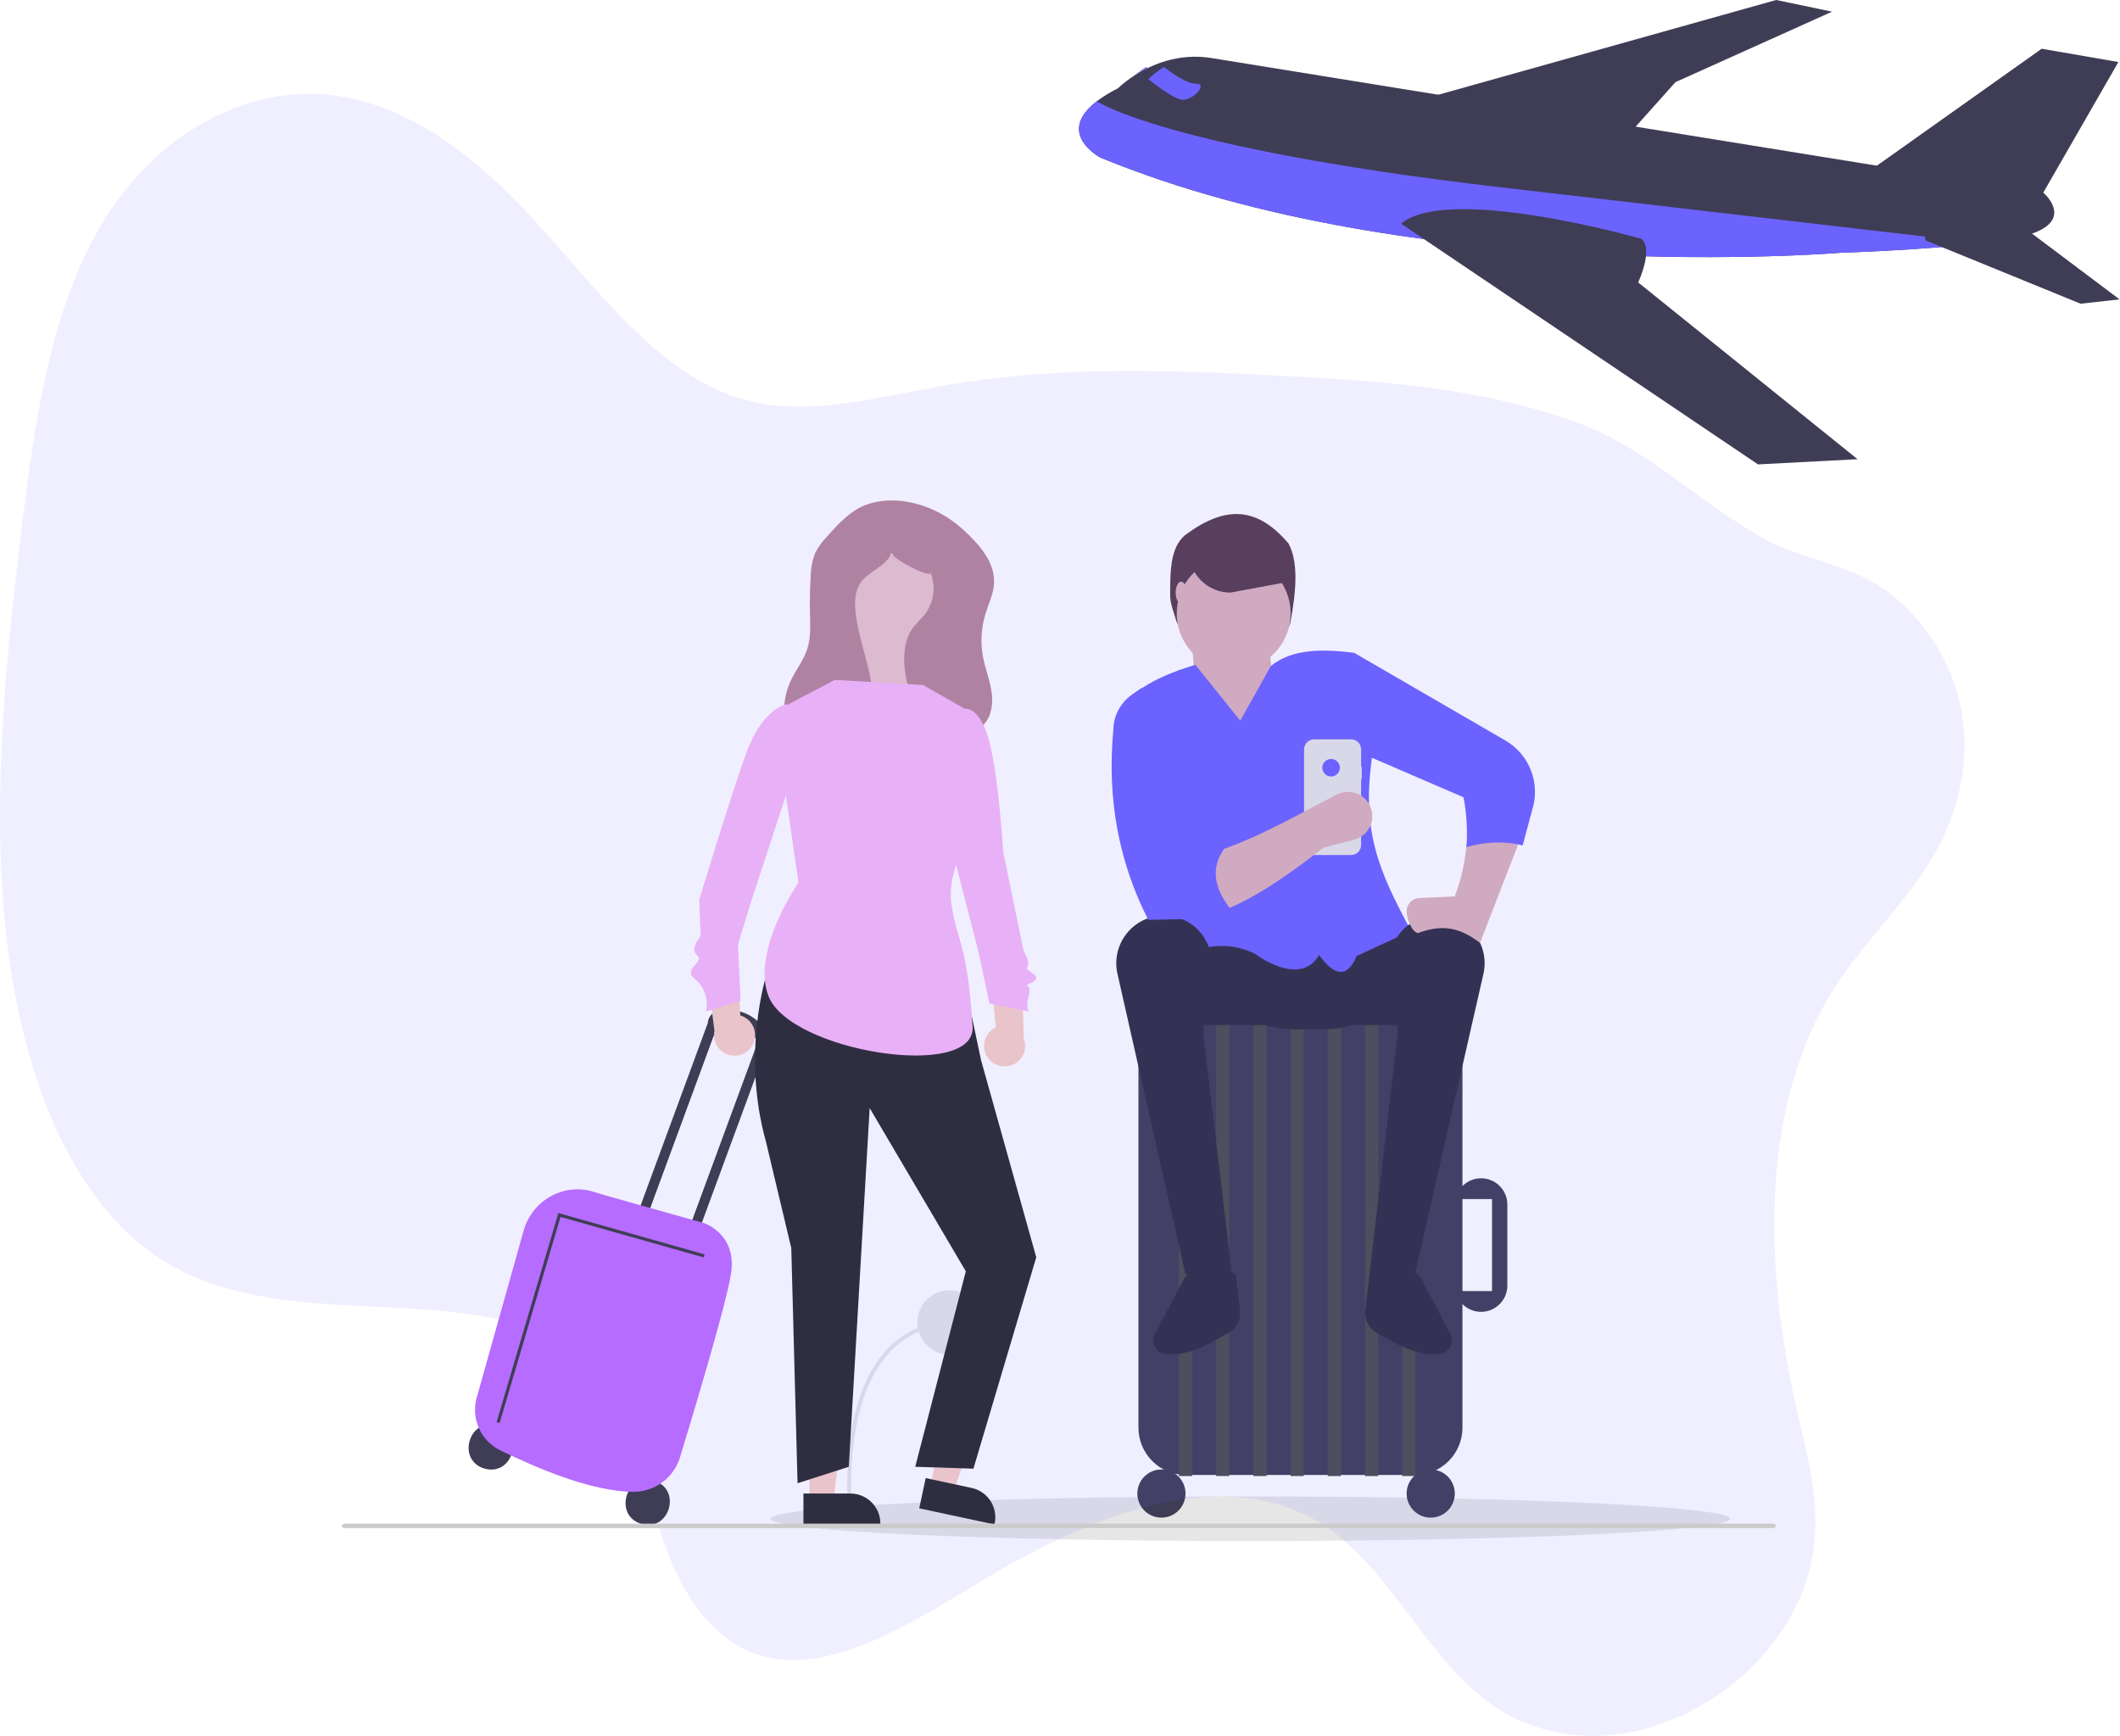 <svg width="949" height="777" viewBox="0 0 949 777" fill="none" xmlns="http://www.w3.org/2000/svg">
<path d="M422.777 291.959C430.61 277.629 425.344 259.662 411.014 251.829C396.684 243.995 378.717 249.262 370.884 263.592C363.051 277.921 368.317 295.888 382.647 303.721C396.977 311.555 414.943 306.288 422.777 291.959Z" fill="#E9C4CB"/>
<path d="M559.726 689.805C678.317 689.805 774.453 685.328 774.453 679.805C774.453 674.282 678.317 669.805 559.726 669.805C441.136 669.805 345 674.282 345 679.805C345 685.328 441.136 689.805 559.726 689.805Z" fill="#E6E6E6"/>
<path d="M662.988 527.401C660.295 527.402 657.684 528.327 655.591 530.021C653.497 531.716 652.049 534.078 651.488 536.712H667.889V577.873H651.488C652.093 580.715 653.729 583.232 656.08 584.939C658.431 586.646 661.331 587.423 664.221 587.118C667.111 586.814 669.785 585.45 671.729 583.291C673.673 581.131 674.749 578.328 674.749 575.423V539.162C674.749 537.617 674.445 536.088 673.854 534.661C673.263 533.234 672.396 531.938 671.304 530.846C670.212 529.754 668.916 528.888 667.489 528.297C666.062 527.706 664.533 527.401 662.988 527.401V527.401Z" fill="#3F3D56"/>
<path d="M530.759 455.37C525.153 455.376 519.779 457.606 515.815 461.57C511.851 465.534 509.621 470.908 509.615 476.514V639.05C509.621 644.656 511.851 650.031 515.815 653.995C519.779 657.959 525.153 660.188 530.759 660.195H633.514C639.12 660.188 644.494 657.959 648.458 653.995C652.422 650.031 654.652 644.656 654.658 639.05V476.514C654.652 470.908 652.422 465.534 648.458 461.57C644.494 457.606 639.12 455.376 633.514 455.37H530.759Z" fill="#3F3D56"/>
<path d="M519.905 679.305C525.859 679.305 530.685 674.479 530.685 668.525C530.685 662.571 525.859 657.745 519.905 657.745C513.951 657.745 509.125 662.571 509.125 668.525C509.125 674.479 513.951 679.305 519.905 679.305Z" fill="#3F3D56"/>
<path d="M640.448 679.305C646.402 679.305 651.228 674.479 651.228 668.525C651.228 662.571 646.402 657.745 640.448 657.745C634.494 657.745 629.668 662.571 629.668 668.525C629.668 674.479 634.494 679.305 640.448 679.305Z" fill="#3F3D56"/>
<path d="M533.625 453.9H527.745V660.685H533.625V453.9Z" fill="#4D4D4D"/>
<path d="M550.286 453.9H544.406V660.685H550.286V453.9Z" fill="#4D4D4D"/>
<path d="M566.946 453.9H561.066V660.685H566.946V453.9Z" fill="#4D4D4D"/>
<path d="M583.606 453.9H577.726V660.685H583.606V453.9Z" fill="#4D4D4D"/>
<path d="M600.267 453.9H594.387V660.685H600.267V453.9Z" fill="#4D4D4D"/>
<path d="M616.927 453.9H611.047V660.685H616.927V453.9Z" fill="#4D4D4D"/>
<path d="M633.588 453.9H627.708V660.685H633.588V453.9Z" fill="#4D4D4D"/>
<path d="M632.008 438.219C635.85 431.684 637.876 424.24 637.875 416.659H533.748C533.747 424.24 535.773 431.684 539.615 438.219H518.435C518.435 449.586 528.033 458.8 539.873 458.8H566.109C570.517 460.104 575.09 460.764 579.686 460.76H591.937C596.533 460.764 601.107 460.104 605.514 458.8H631.75C643.59 458.8 653.188 449.586 653.188 438.219H632.008Z" fill="#2F2E41"/>
<path d="M555.092 586.693C555.285 588.782 554.841 590.881 553.817 592.713C552.794 594.545 551.239 596.024 549.358 596.954L549.306 596.983C539.504 602.574 531.484 606.962 521.966 606.154C521.007 606.069 520.08 605.764 519.258 605.262C518.436 604.76 517.741 604.075 517.228 603.261C516.714 602.447 516.395 601.525 516.296 600.567C516.197 599.609 516.32 598.642 516.656 597.739L530.195 571.993C538.06 562.83 543.602 562.821 553.226 570.523L555.092 586.693Z" fill="#2F2E41"/>
<path d="M611.141 586.693C610.948 588.782 611.392 590.881 612.416 592.713C613.439 594.545 614.994 596.024 616.875 596.954L616.927 596.983C626.729 602.574 634.749 606.962 644.267 606.154C645.226 606.069 646.153 605.764 646.975 605.262C647.797 604.76 648.492 604.075 649.005 603.261C649.519 602.447 649.838 601.525 649.937 600.567C650.036 599.609 649.913 598.642 649.577 597.739L636.038 571.993C628.173 562.83 622.631 562.821 613.007 570.523L611.141 586.693Z" fill="#2F2E41"/>
<path d="M571.793 283.375H534.12C532.413 283.378 530.751 282.831 529.38 281.815C528.008 280.799 527.001 279.368 526.506 277.735C525.346 273.869 523.849 270.117 523.825 266.715C523.733 253.511 524.389 245.106 530.195 239.764C549.541 225.095 563.559 227.793 576.746 243.195C581.376 251.799 580.187 264.64 577.683 278.44C577.435 279.822 576.71 281.074 575.633 281.976C574.557 282.878 573.198 283.373 571.793 283.375Z" fill="#563C4C"/>
<path d="M552.246 300.036C566.318 300.036 577.726 288.628 577.726 274.555C577.726 260.483 566.318 249.075 552.246 249.075C538.173 249.075 526.765 260.483 526.765 274.555C526.765 288.628 538.173 300.036 552.246 300.036Z" fill="#DAB2BA"/>
<path d="M571.846 325.517L536.565 326.497L533.625 288.276L567.926 287.296L571.846 325.517Z" fill="#DAB2BA"/>
<path d="M631.628 416.659L607.283 427.927C603.204 437.604 597.58 437.325 590.467 427.439C583.677 439.33 569.053 432.204 561.908 427.011C557.302 424.663 552.208 423.434 547.039 423.424C541.87 423.413 536.771 424.621 532.155 426.949L506.185 311.796C514.19 304.914 524.857 300.591 535.095 297.586L555.186 322.576L568.906 298.076C578.442 290.409 591.837 290.395 606.147 292.196L614.502 336.865C608.992 372.102 617.278 389.775 631.628 416.659Z" fill="#6C63FF"/>
<path d="M551.266 568.562L530.685 570.522L500.197 435.775C499.504 432.655 499.52 429.419 500.245 426.305C500.969 423.192 502.384 420.281 504.384 417.788C506.384 415.294 508.919 413.282 511.801 411.899C514.683 410.516 517.838 409.799 521.035 409.799V409.799C524.074 409.799 527.078 410.448 529.847 411.702C532.615 412.957 535.083 414.788 537.087 417.074C539.09 419.359 540.582 422.046 541.464 424.955C542.345 427.863 542.595 430.927 542.197 433.94L538.525 461.74L551.266 568.562Z" fill="#2F2E41"/>
<path d="M613.007 570.522L633.588 569.542L664.076 435.775C664.769 432.655 664.753 429.419 664.029 426.305C663.304 423.192 661.889 420.281 659.889 417.788C657.889 415.294 655.354 413.282 652.472 411.899C649.59 410.516 646.435 409.799 643.238 409.799V409.799C640.199 409.799 637.195 410.448 634.426 411.702C631.658 412.957 629.19 414.788 627.186 417.074C625.183 419.359 623.691 422.046 622.809 424.955C621.928 427.863 621.678 430.927 622.076 433.94L625.748 461.74L613.007 570.522Z" fill="#2F2E41"/>
<path d="M679.901 377.144L662.499 422.049C652.984 414.774 645.312 413.781 634.758 417.639C631.84 417.234 629.668 410.819 629.668 407.872C629.668 406.353 630.253 404.893 631.303 403.794C632.352 402.696 633.785 402.045 635.303 401.976L651.228 401.252C654.142 393.622 655.913 385.605 656.483 377.458C664.125 375.29 672.204 375.181 679.901 377.144V377.144Z" fill="#DAB2BA"/>
<path d="M681.609 378.438L685.851 362.607C687.704 356.817 687.522 350.568 685.336 344.896C683.149 339.224 679.089 334.469 673.83 331.421L606.147 292.196L605.167 335.317L655.148 356.877C656.529 364.214 656.977 371.695 656.483 379.144C664.28 376.827 673.793 376.335 681.609 378.438Z" fill="#6C63FF"/>
<path d="M577.236 260.345L550.776 265.245C548.33 265.245 545.909 264.763 543.65 263.828C541.391 262.892 539.338 261.52 537.609 259.791C535.88 258.062 534.508 256.009 533.573 253.75C532.637 251.491 532.155 249.07 532.155 246.625H578.216L577.236 260.345Z" fill="#563C4C"/>
<path d="M528.725 270.145C530.078 270.145 531.175 267.951 531.175 265.245C531.175 262.539 530.078 260.345 528.725 260.345C527.372 260.345 526.275 262.539 526.275 265.245C526.275 267.951 527.372 270.145 528.725 270.145Z" fill="#DAB2BA"/>
<path d="M609.577 343.237H609.292V335.441C609.292 334.848 609.176 334.261 608.949 333.714C608.722 333.166 608.39 332.669 607.971 332.25C607.552 331.831 607.054 331.499 606.507 331.272C605.959 331.045 605.373 330.928 604.78 330.928H588.262C587.669 330.928 587.083 331.045 586.535 331.272C585.988 331.499 585.49 331.831 585.071 332.25C584.652 332.669 584.32 333.166 584.093 333.714C583.866 334.261 583.75 334.848 583.75 335.441V378.213C583.75 378.806 583.866 379.392 584.093 379.94C584.32 380.487 584.652 380.985 585.071 381.404C585.49 381.823 585.988 382.155 586.535 382.382C587.083 382.609 587.669 382.725 588.262 382.725H604.78C605.373 382.725 605.959 382.609 606.507 382.382C607.054 382.155 607.552 381.823 607.971 381.404C608.39 380.985 608.722 380.487 608.949 379.94C609.176 379.392 609.292 378.806 609.292 378.213V348.787H609.577V343.237Z" fill="#E6E6E6"/>
<path d="M595.857 347.567C598.022 347.567 599.777 345.812 599.777 343.647C599.777 341.482 598.022 339.727 595.857 339.727C593.692 339.727 591.937 341.482 591.937 343.647C591.937 345.812 593.692 347.567 595.857 347.567Z" fill="#6C63FF"/>
<path d="M592.427 379.418C572.268 395.243 552.056 408.415 537.055 410.289L534.605 383.338C549.012 381.261 568.275 371.77 588.507 360.797L598.402 355.652C599.998 354.822 601.774 354.401 603.572 354.426C605.371 354.451 607.135 354.921 608.707 355.795C610.279 356.668 611.61 357.918 612.581 359.432C613.552 360.946 614.132 362.677 614.27 364.471V364.471C614.465 367.014 613.761 369.545 612.28 371.622C610.8 373.699 608.636 375.189 606.168 375.833L592.427 379.418Z" fill="#DAB2BA"/>
<path d="M554.206 410.779L514.025 411.759C500.505 385.235 495.598 356.931 498.344 327.047C498.344 323.853 499.119 320.707 500.601 317.878C502.083 315.05 504.229 312.622 506.854 310.805L511.085 307.876C529.172 334.727 540.391 359.661 536.565 380.398L548.326 379.418C540.71 389.697 544.235 400.179 554.206 410.779Z" fill="#6C63FF"/>
<path d="M379.848 677.816C379.794 677.349 374.771 630.822 395.11 606.2C402.617 597.112 412.675 592.023 425.005 591.074L425.141 592.828C413.306 593.739 403.659 598.613 396.469 607.316C376.606 631.359 381.543 677.157 381.595 677.617L379.848 677.816Z" fill="#E6E6E6"/>
<path d="M425.073 606.391C433.048 606.391 439.513 599.926 439.513 591.951C439.513 583.976 433.048 577.511 425.073 577.511C417.098 577.511 410.633 583.976 410.633 591.951C410.633 599.926 417.098 606.391 425.073 606.391Z" fill="#E6E6E6"/>
<path d="M388.817 225.561C381.196 227.949 375.505 234.189 370.202 240.172C368.139 242.287 366.389 244.688 365.006 247.301C363.659 250.631 362.947 254.186 362.908 257.78C362.554 263.35 362.441 268.928 362.569 274.515C362.692 279.866 363.018 285.352 361.377 290.447C359.79 295.371 356.487 299.535 354.218 304.184C350.598 311.6 349.763 320.599 353.104 328.146C354.943 332.299 357.92 335.835 360.144 339.795C364.076 346.848 365.532 355.019 364.28 363L374.74 349.42C381.439 340.722 388.35 331.557 390.235 320.732C392.969 305.032 384.612 289.654 382.963 273.802C382.503 269.381 382.658 264.608 385.154 260.935C388.839 255.513 396.853 253.597 399.069 247.424C399.39 250.01 414.84 258.242 416.701 256.641C417.845 259.736 418.178 263.074 417.667 266.334C417.156 269.595 415.818 272.67 413.782 275.264C412.286 277.125 410.448 278.691 408.989 280.581C405.212 285.477 404.352 292.077 404.886 298.243C405.419 304.409 407.19 310.397 408.126 316.514C408.918 322.605 409.296 328.742 409.257 334.884C409.327 339.136 409.21 343.881 406.235 346.912C411.114 345.198 415.572 342.46 419.31 338.881C421.339 336.668 423.517 334.598 425.831 332.686C430.51 329.303 436.849 328.3 440.666 323.964C444.074 320.092 444.617 314.413 443.817 309.313C443.016 304.213 441.065 299.36 440.082 294.292C438.841 287.846 439.188 281.193 441.093 274.912C442.483 270.35 444.7 265.952 444.971 261.19C445.524 251.476 438.052 243.352 430.867 236.809C420.104 227.008 403.435 220.98 388.817 225.561Z" fill="#B88698"/>
<path opacity="0.1" d="M820.053 443.99C785.651 499.923 791.11 575.568 805.252 635.087C809.987 655.015 815.464 676.047 810.964 698.46C805.461 725.867 786.295 747.557 767.007 760.046C731.845 782.813 691.995 782.639 663.257 759.591C638.421 739.674 622.322 704.64 596.947 685.811C554.481 654.3 495.544 674.363 444.179 704.846C407.839 726.412 367.811 753.671 334.643 738.879C311.304 728.471 297.02 698.509 290.567 665.803C287.452 650.012 285.662 632.748 278.237 620.771C273.822 613.651 267.691 608.923 261.33 605.067C203.243 569.851 123.759 600.751 67.808 560.769C30.021 533.767 9.006 477.359 2.586 416.854C-3.834 356.349 2.755 291.455 10.822 227.545C16.554 182.127 24.173 133.475 48.012 96.308C73.229 56.99 112.481 39.117 146.383 42.377C180.285 45.637 209.5 67.231 234.598 93.679C265.965 126.734 294.105 169.084 335.075 179.396C362.975 186.419 393.643 177.577 423.424 172.428C473.212 163.821 522.18 165.575 570.798 168.039C617.342 170.399 664.165 173.475 707.373 189.67C737.95 201.13 761.236 225.442 789.716 241.097C808.28 251.301 829.34 252.384 846.589 266.077C867.838 282.946 886.026 314.33 876.981 354.356C868.381 392.411 838.312 414.303 820.053 443.99Z" fill="#6C63FF"/>
<path d="M222.404 638.017C209.734 634.517 204.327 653.758 216.965 657.37C229.635 660.87 235.042 641.629 222.404 638.017Z" fill="#3F3D56"/>
<path d="M292.656 662.782C279.985 659.282 274.578 678.522 287.217 682.134C299.887 685.634 305.294 666.393 292.656 662.782Z" fill="#3F3D56"/>
<path d="M321.087 459.851L320.891 459.796L288.255 548.4L283.953 547.191L316.823 457.951C316.894 456.576 317.433 455.266 318.351 454.24C319.27 453.213 320.511 452.531 321.87 452.308C338.191 449.727 344.807 464.215 344.807 464.215L344.742 464.312L311.375 554.899L307.073 553.689L339.457 465.768C329.598 456.016 321.087 459.851 321.087 459.851Z" fill="#3F3D56"/>
<path d="M283.364 667.764C264.127 667.47 240.338 657.075 224.118 649.282C219.821 647.223 216.39 643.712 214.43 639.369C212.469 635.027 212.105 630.131 213.403 625.546L234.424 550.758C235.362 547.444 236.964 544.355 239.133 541.679C241.302 539.003 243.993 536.796 247.041 535.193C249.999 533.62 253.25 532.675 256.59 532.417C259.93 532.159 263.288 532.593 266.452 533.694C267.202 534.031 287.624 539.747 301.138 543.528C309.088 545.753 314.832 547.361 315.216 547.49C315.535 547.596 329.821 552.504 327.286 569.765C325.339 583.021 310.642 631.87 304.413 652.257C303.06 656.713 300.319 660.62 296.591 663.41C292.862 666.199 288.34 667.725 283.683 667.766C283.577 667.766 283.47 667.765 283.364 667.764Z" fill="#B66CFF"/>
<path d="M223.651 636.946L250.904 544.702L314.991 562.813L315.374 561.459L249.948 542.969L249.751 543.636L222.301 636.547L223.651 636.946Z" fill="#3F3D56"/>
<path d="M337.074 467.338C337.663 466.139 337.981 464.826 338.008 463.49C338.034 462.154 337.767 460.829 337.225 459.608C336.684 458.387 335.881 457.299 334.874 456.421C333.867 455.544 332.68 454.898 331.396 454.529L329.639 422.104L316.075 432.142L319.823 461.395C319.346 463.592 319.692 465.889 320.795 467.849C321.898 469.809 323.682 471.296 325.808 472.029C327.935 472.762 330.256 472.689 332.332 471.824C334.409 470.96 336.096 469.364 337.074 467.338V467.338Z" fill="#E9C4CB"/>
<path d="M442.155 473.372C441.388 472.278 440.871 471.029 440.639 469.714C440.407 468.398 440.467 467.048 440.813 465.757C441.16 464.467 441.785 463.269 442.645 462.246C443.505 461.224 444.578 460.403 445.79 459.84L442.527 427.532L457.476 435.359L458.283 464.84C459.093 466.938 459.106 469.26 458.318 471.367C457.53 473.473 455.997 475.218 454.009 476.27C452.021 477.321 449.716 477.607 447.531 477.073C445.346 476.539 443.433 475.222 442.155 473.372H442.155Z" fill="#E9C4CB"/>
<path d="M362.375 671.997L373.055 671.996L378.137 630.799H362.373L362.375 671.997Z" fill="#E9C4CB"/>
<path d="M359.65 668.509L380.685 668.509H380.685C384.24 668.509 387.65 669.921 390.164 672.435C392.678 674.949 394.09 678.358 394.09 681.913V682.349L359.651 682.35L359.65 668.509Z" fill="#2F2E41"/>
<path d="M416.319 665.582L426.763 667.82L440.364 628.601L424.95 625.299L416.319 665.582Z" fill="#E9C4CB"/>
<path d="M414.386 661.601L434.953 666.008L434.954 666.008C438.43 666.753 441.468 668.849 443.399 671.833C445.33 674.818 445.997 678.448 445.252 681.924L445.161 682.35L411.486 675.135L414.386 661.601Z" fill="#2F2E41"/>
<path d="M343.117 436.235C343.117 436.235 331.754 471.354 342.882 511.068L354.209 558.64L357.02 663.903L379.957 656.541L389.302 495.984L432.343 569.042L409.69 656.541L435.741 657.39L463.873 562.764L439.139 474.463L434.609 452.942L343.117 436.235Z" fill="#2F2E41"/>
<path d="M435.981 319.604L413.167 306.6L373.699 304.318L346.322 318.691L357.448 395.021C357.448 395.021 336.228 425.475 343.964 445.766C353.513 470.81 437.01 483.875 435.377 459.434C432.8 420.864 428.82 423.524 425.901 404.61C422.699 383.857 445.107 357.247 445.107 357.247L435.981 319.604Z" fill="#E8B0F7"/>
<path d="M354.763 326.22L352.22 315.198C352.22 315.198 341.37 316.603 333.852 337.604C326.333 358.605 312.967 402.875 312.967 402.875L313.665 418.959C313.665 418.959 308.515 424.91 312.068 427.628C315.622 430.346 305.649 434.032 310.7 437.894C312.917 439.593 314.596 441.897 315.535 444.528C316.474 447.158 316.633 450.005 315.992 452.724L331.506 447.933L330.365 422.609L336.512 402.647L352.938 352.684L354.763 326.22Z" fill="#E8B0F7"/>
<path d="M427.628 328.099L431.083 317.41C431.083 317.41 437.448 314.806 442.145 329.482C446.843 344.158 449.073 381.297 449.073 381.297L458.199 425.567C458.199 425.567 461.609 431.205 459.796 432.821C457.983 434.437 467.759 436.709 462.077 439.703C456.395 442.697 462.567 439.058 460.444 445.884C459.05 450.368 460.48 452.724 460.48 452.724L442.913 449.189L438.122 426.497L427.255 384.305L427.628 328.099Z" fill="#E8B0F7"/>
<path d="M793.324 684H154.676C154.232 684 153.805 683.895 153.491 683.707C153.177 683.52 153 683.265 153 683C153 682.735 153.177 682.48 153.491 682.293C153.805 682.105 154.232 682 154.676 682H793.324C793.768 682 794.195 682.105 794.509 682.293C794.823 682.48 795 682.735 795 683C795 683.265 794.823 683.52 794.509 683.707C794.195 683.895 793.768 684 793.324 684Z" fill="#CBCBCB"/>
<path d="M521.61 44.643C518.297 44.701 510.714 39.147 506 35.414C508.175 33.403 510.525 31.591 513.023 30C516.823 32.917 523.588 37.639 527.349 37.471C532.776 37.228 526.592 44.557 521.61 44.643Z" fill="#6C63FF"/>
<path d="M910.189 104.366C905.332 106.16 896.806 107.627 886.935 108.811C860.096 112.031 823.315 113.175 823.315 113.175C823.315 113.175 634.29 128.854 492.609 70.544C492.609 70.544 472.001 59.738 491.144 45.2C494.085 43.025 497.213 41.115 500.492 39.493C500.492 39.493 500.571 39.412 500.728 39.262C502.902 37.251 505.253 35.44 507.751 33.849C515.09 29.105 527.485 23.476 542.567 26.025L914.658 86.212C914.658 86.212 928.25 97.695 910.189 104.366Z" fill="#F2F2F2"/>
<path d="M836.044 77.092L913.944 21.821L948.278 27.759L914.658 86.211C914.658 86.211 836.939 86.829 836.044 77.092Z" fill="#F2F2F2"/>
<path d="M639.923 43.517L795.088 0L820.101 5.226L750.01 36.756L728.1 61.264L639.923 43.517Z" fill="#F2F2F2"/>
<path d="M886.935 108.811C860.096 112.031 823.315 113.175 823.315 113.175C823.315 113.175 634.29 128.854 492.609 70.544C492.609 70.544 472.001 59.738 491.144 45.2L491.209 45.466C491.209 45.466 521.778 66.128 667.845 83.38L886.935 108.811Z" fill="#F2F2F2"/>
<path d="M861.992 107.616L931.368 135.94L948.794 134.005L907.298 102.821C907.298 102.821 857.109 92.117 861.992 107.616Z" fill="#F2F2F2"/>
<path d="M831.496 205.532L786.957 207.86L661.737 123.42L638.491 107.744L627.192 100.125C648.379 82.219 734.808 106.908 734.808 106.908C736.464 108.305 736.989 110.625 736.913 113.188C736.771 117.99 734.516 123.642 733.646 125.653C733.437 126.138 733.309 126.41 733.309 126.41L831.496 205.532Z" fill="#F2F2F2"/>
<path d="M910.189 104.366C905.332 106.16 896.806 107.627 886.935 108.811C860.096 112.031 823.315 113.175 823.315 113.175C823.315 113.175 634.29 128.854 492.609 70.544C492.609 70.544 472.001 59.738 491.144 45.2C494.085 43.025 497.213 41.115 500.492 39.493C500.492 39.493 500.571 39.412 500.728 39.262C502.902 37.251 505.253 35.44 507.751 33.849C515.09 29.105 527.485 23.476 542.567 26.025L914.658 86.212C914.658 86.212 928.25 97.695 910.189 104.366Z" fill="#3F3D56"/>
<path d="M836.044 77.092L913.944 21.821L948.278 27.759L914.658 86.211C914.658 86.211 836.939 86.829 836.044 77.092Z" fill="#3F3D56"/>
<path d="M639.923 43.517L795.088 0L820.101 5.226L750.01 36.756L728.1 61.264L639.923 43.517Z" fill="#3F3D56"/>
<path d="M886.935 108.811C860.096 112.031 823.315 113.175 823.315 113.175C823.315 113.175 634.29 128.854 492.609 70.544C492.609 70.544 472.001 59.738 491.144 45.2L491.209 45.466C491.209 45.466 521.778 66.128 667.845 83.38L886.935 108.811Z" fill="#6C63FF"/>
<path d="M861.992 107.616L931.368 135.94L948.794 134.005L907.298 102.821C907.298 102.821 857.109 92.117 861.992 107.616Z" fill="#3F3D56"/>
<path d="M831.496 205.532L786.957 207.86L661.737 123.42L638.491 107.744L627.192 100.125C648.379 82.219 734.808 106.908 734.808 106.908C736.464 108.305 736.989 110.625 736.913 113.188C736.771 117.99 734.516 123.642 733.646 125.653C733.437 126.138 733.309 126.41 733.309 126.41L831.496 205.532Z" fill="#3F3D56"/>
<path d="M529.61 44.643C526.297 44.701 518.714 39.147 514 35.414C516.175 33.403 518.525 31.591 521.023 30C524.823 32.917 531.588 37.639 535.349 37.471C540.776 37.228 534.592 44.557 529.61 44.643Z" fill="#6C63FF"/>
</svg>
